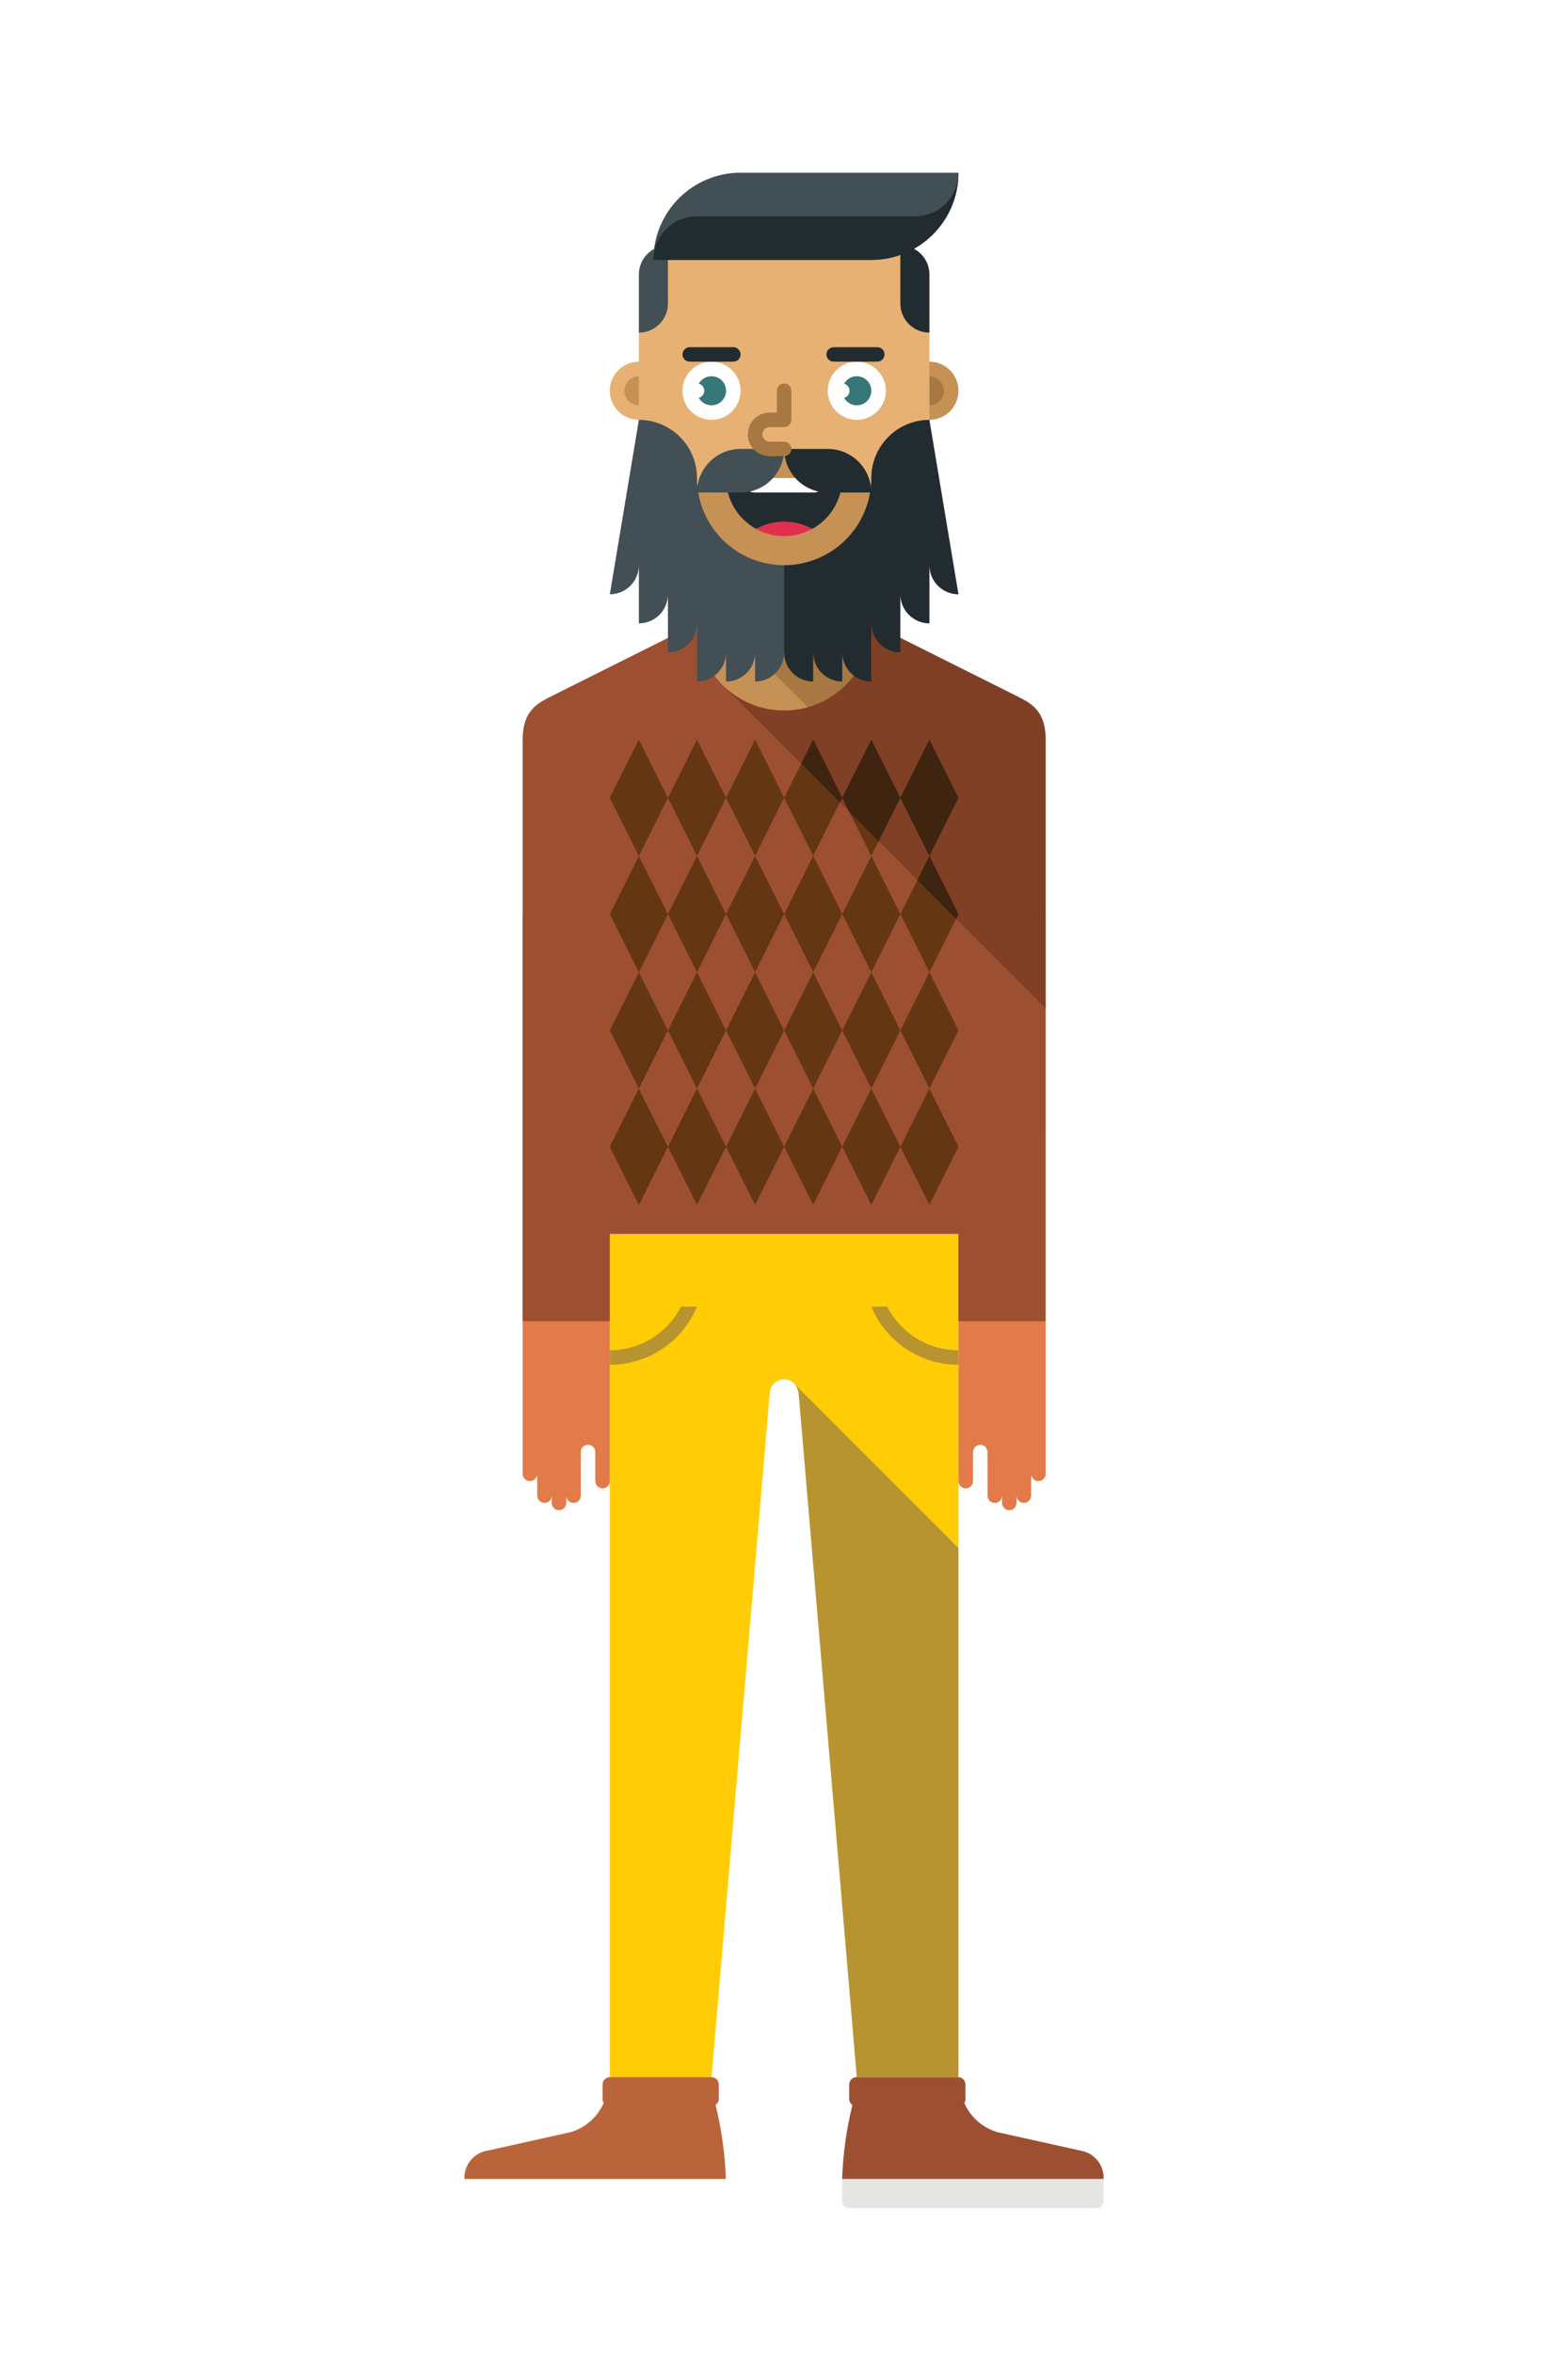 <svg id="53529ba9-7bf2-4ee0-854f-926a789e45d7" data-name="Layer 1" xmlns="http://www.w3.org/2000/svg" xmlns:xlink="http://www.w3.org/1999/xlink" viewBox="0 0 226.77 340.16">
  <defs>
    <style>
      .\37 92331e2-a4af-4dde-a5f3-270e7c29ab12, .da7c978d-0f3b-4aa8-9172-edbc47c83640 {
        fill: none;
      }

      .da7c978d-0f3b-4aa8-9172-edbc47c83640 {
        clip-rule: evenodd;
      }

      .\33 6539a46-6bfe-4c46-aacd-e21194fc81d6 {
        clip-path: url(#1ee0afdd-0c65-4200-866c-275219483e33);
      }

      .fe9b7569-a701-4ec1-a207-ce103f3ecc9b {
        fill: #e27a49;
      }

      .f83390d2-d0a8-4e3b-ace9-fff4e6c0a85e {
        clip-path: url(#5746ebe1-1178-4803-bb2f-0e49e9428c8a);
      }

      .d6634604-a28b-4f51-94d4-ca270d022f93 {
        fill: #ffcc05;
      }

      .\38 91f2244-6696-4056-be08-2257854770a1 {
        clip-path: url(#f7a69011-d6ae-4d65-afec-1b5c48ecf8e9);
      }

      .\33 14fc2a0-957e-4f3a-8db4-2955a52b7caa {
        fill: #b7942f;
      }

      .\32 8288b7a-72d6-4405-8433-3b07e4132d34 {
        clip-path: url(#30b4d845-c59b-422a-8051-d9eec6f65613);
      }

      .\31 3cfc7d6-9e1a-4c59-b46d-f427a2358071 {
        clip-path: url(#8f424e88-e9cc-40f5-a1e7-e20931d8d45d);
      }

      .\30 33fd283-f0ed-420b-b4f0-e61af1cf1164 {
        fill: #c69155;
      }

      .\34 3021452-8fa7-4fcc-ab72-9198f22fa505 {
        clip-path: url(#39388928-7abc-46c4-8db3-ebe8be10cb47);
      }

      .\35 efc7cb0-27a3-42cc-9921-04c2e1cd5b9a {
        fill: #a77841;
      }

      .\38 73aefe3-58fb-44f2-9ae4-0ebee95e309d {
        clip-path: url(#ed9c3dbf-14dc-4eb2-a285-34b8b7d08fca);
      }

      .\38 62dae9b-bcb3-4eef-a282-eb8165eed320 {
        clip-path: url(#fd59ddeb-f94b-451c-89d4-8f308cccd4fa);
      }

      .\34 bf8b8bf-84cf-4603-b634-c73da418fd2d {
        clip-path: url(#fffcd797-f16d-4cab-a318-9171ab6168f5);
      }

      .\32 c02646e-15d6-4839-be59-598a171ef7f3 {
        fill: #e7b174;
      }

      .\33 44c82ec-b21a-4168-9f1f-bcf3123fac49 {
        clip-path: url(#7f73b54a-7cf5-4f3b-9c25-0abe91038fa6);
      }

      .c14974c5-e2f4-41e4-ad17-b19432af2515 {
        clip-path: url(#95ec5f21-eb49-46ce-aa46-c3c32f034767);
      }

      .\32 0758401-9a31-4ec6-9d33-18e2ca9b45a6 {
        clip-path: url(#12794c1d-11f3-4814-890e-dd927d454b45);
      }

      .\37 96fbd2b-ea96-430b-a800-2c76f1e3cbc7 {
        clip-path: url(#371660ed-84ee-47c9-a950-924badf229ac);
      }

      .\32 50b83ad-b785-4462-b122-0542f9190d26 {
        fill: #222c30;
      }

      .\31 a577b69-1b48-4dec-b7d6-db890afd63e0 {
        clip-path: url(#ceff4b2d-25b9-419d-9c39-6009532fbf98);
      }

      .\36 ef7a6f3-6edb-4294-b0ec-1b00adededba {
        fill: #dd314e;
      }

      .\35 fe78605-f953-471b-99dc-f20f0bfd68ff {
        clip-path: url(#1dc96946-088b-491c-82ee-bb81886894ab);
      }

      .\33 afdb9e6-b93a-40ae-b4a5-52b75d0ff4aa {
        fill: #fff;
      }

      .\37 ab7f4e1-8078-44fe-b2c2-dcc6ff16012f {
        clip-path: url(#29e9e426-66ed-43f4-96c8-d385f63000db);
      }

      .\32 4daecca-917e-497f-8267-ffe8c80ab02b {
        clip-path: url(#60555365-fea7-47fc-a6f8-5fcd7386c589);
      }

      .dbf9de0c-7670-434c-bb42-f42d85c24531 {
        clip-path: url(#a18eeb1a-1679-4c01-a9d1-15ae194c3548);
      }

      .de1934ae-2c27-4f10-9718-cbfdf48bfa22 {
        clip-path: url(#76b82b89-14af-417d-9b7d-204111a65032);
      }

      .fc27e9c7-413b-4f98-a423-6008340a4951 {
        fill: #367878;
      }

      .df488bc1-4faf-48d0-abb7-c7f51ebcc3e4 {
        clip-path: url(#2d2ebbfe-30c0-4282-a597-df723127eb55);
      }

      .\34 a56a2ff-6e03-44f0-955a-69c99f3b45ff {
        clip-path: url(#ab801791-e918-409c-b718-d4ab3a1599fe);
      }

      .e45675b7-2435-41bd-8741-637e325b5f3f {
        clip-path: url(#e94bc783-79bd-47f7-92bf-73127cf4a161);
      }

      .\31 1457c2f-a50d-4f7f-b697-e6b1bf4a5f36 {
        clip-path: url(#60d9ff26-3409-442c-969f-b4a0ec8326b6);
      }

      .\30 a39fafb-dff8-42ec-ba2e-5674f14e4446 {
        fill: #424f55;
      }

      .c323663b-7485-467b-ba3e-2e4457eb7149 {
        clip-path: url(#f344b5bf-78c6-4fe3-99b7-5ee0eb192db7);
      }

      .b929d2ac-c9e5-4d52-8d0a-4d9fd817886b {
        clip-path: url(#a81b6c7a-3a69-4a55-ae76-5d90436cff43);
      }

      .\37 1e80721-da64-4dfe-8e31-8b04aace27bf {
        clip-path: url(#fbac111d-09f1-4c7d-a4f6-ae50f84e2413);
      }

      .\34 232c43a-356e-4a29-b4a2-0101f0029631 {
        clip-path: url(#7ca8870b-014a-48f0-bfee-e1ae92340e42);
      }

      .aeda65f7-14d6-41d6-a1b4-b9469a0a74b6 {
        clip-path: url(#7337fd58-51bd-4fae-8642-5be6b7690d9c);
      }

      .\34 7127ac8-eb14-4abf-9b6f-b1423f6c8d27 {
        clip-path: url(#7d4e56e3-487e-40f8-a937-d617dbe0fb0c);
      }

      .afe9bbb9-d67d-47ba-b5c8-cdda20418a83 {
        clip-path: url(#17bc57a4-e190-4571-bd55-9b8e6a5f232c);
      }

      .bd2ded07-32d6-414f-a191-9a7badd316b1 {
        clip-path: url(#78e15584-44a5-49fc-a028-c77e68845412);
      }

      .\36 afb2566-a4ed-4a1f-b3c8-505958ca7979 {
        clip-path: url(#6206857b-005d-4dae-be97-bfe26a7bdd87);
      }

      .d1af2069-912d-4130-a532-da8e39aefdcd {
        fill: #9d5031;
      }

      .\31 cd16d7d-85dd-4938-ab3f-948b7e1aedc0 {
        clip-path: url(#4fe97c47-33e7-4e86-8a55-7935a0f71e4e);
      }

      .\33 3bd71fd-2cf7-43cd-bdc5-ef536ca2c63f {
        fill: #804026;
      }

      .f0736e67-4306-40a4-909a-0e403d1f68cd {
        clip-path: url(#852aa0f4-9dbd-42b3-a5f4-7da035e481b0);
      }

      .\32 e63cc74-da21-475f-9576-f1e373cff7a9 {
        clip-path: url(#9e800861-5915-4609-abca-7b97cf704c0e);
      }

      .\34 22a653a-12c1-43b9-b192-f9f59738bc4c {
        clip-path: url(#5c828b17-d222-4a69-8478-910729c844ad);
      }

      .c14a5ee2-6761-44a0-a22a-bc5caf931d6c {
        clip-path: url(#2c90cc06-0aea-478f-85ed-32a6794fb55b);
      }

      .ff7b90a2-30ca-4c09-8181-ef1acd8a1666 {
        fill: #ba643c;
      }

      .\35 e358be6-f424-4389-84c0-7d751dc4e243 {
        clip-path: url(#224d7ec4-cf01-41b3-bc9a-2d7daa98e7d8);
      }

      .f3a74534-e3b9-456d-bed3-553b66747478 {
        fill: #e5e5e4;
      }

      .\37 ed7c534-6e1b-460e-86bc-1f46ead825f6 {
        clip-path: url(#fe9da4ae-2062-4a9e-a7d3-7f4b9ca1a7e2);
      }

      .\33 b9909af-2720-4008-ba74-46906a076130 {
        clip-path: url(#e87e4b76-cb46-4691-a359-a88f6a0c6b97);
      }

      .e7ec8bfb-76d8-4033-baed-34f704b6acbb {
        fill: #653614;
      }

      .\39 f470c98-47e0-421c-b553-24f8026a71f0 {
        clip-path: url(#f1ab7e27-ea40-4ca2-a521-17d5521145e8);
      }

      .\30 9d3a240-4f0c-474b-b642-9683208956ee {
        fill: #3f2410;
      }
    </style>
    <clipPath id="1ee0afdd-0c65-4200-866c-275219483e33">
      <path class="da7c978d-0f3b-4aa8-9172-edbc47c83640" d="M138.617,214.112a1.051,1.051,0,1,0,2.102,0V209.91a1.05,1.05,0,1,1,2.1,0v6.304a1.051,1.051,0,0,0,2.102.013v1.038a1.05,1.05,0,1,0,2.1,0v-1.051a1.051,1.051,0,1,0,2.102,0v-3.152a1.05,1.05,0,0,0,2.1,0v-80.913H138.617v81.963Z"/>
    </clipPath>
    <clipPath id="5746ebe1-1178-4803-bb2f-0e49e9428c8a">
      <path class="da7c978d-0f3b-4aa8-9172-edbc47c83640" d="M88.195,178.384h50.423v45.411l-23.11-22.293a2.101,2.101,0,0,0-4.202,0l-8.404,98.776H88.195V178.384Z"/>
    </clipPath>
    <clipPath id="f7a69011-d6ae-4d65-afec-1b5c48ecf8e9">
      <path class="da7c978d-0f3b-4aa8-9172-edbc47c83640" d="M100.8,188.893A13.665,13.665,0,0,1,88.194,197.3v-2.102a11.497,11.497,0,0,0,6.663-2.112,11.62,11.62,0,0,0,3.634-4.192h2.309Zm25.211,0A13.661,13.661,0,0,0,138.618,197.3v-2.102a11.55,11.55,0,0,1-10.297-6.304h-2.309Z"/>
    </clipPath>
    <clipPath id="30b4d845-c59b-422a-8051-d9eec6f65613">
      <path class="da7c978d-0f3b-4aa8-9172-edbc47c83640" d="M138.618,223.796v76.483H123.911l-8.404-98.776a2.453,2.453,0,0,0-.575-1.398Z"/>
    </clipPath>
    <clipPath id="8f424e88-e9cc-40f5-a1e7-e20931d8d45d">
      <rect class="792331e2-a4af-4dde-a5f3-270e7c29ab12" x="100.8" y="77.508" width="25.212" height="29.422"/>
    </clipPath>
    <clipPath id="39388928-7abc-46c4-8db3-ebe8be10cb47">
      <polygon class="da7c978d-0f3b-4aa8-9172-edbc47c83640" points="100.8 77.507 126.013 77.507 126.013 106.93 121.511 106.93 100.8 86.212 100.8 77.507"/>
    </clipPath>
    <clipPath id="ed9c3dbf-14dc-4eb2-a285-34b8b7d08fca">
      <path class="da7c978d-0f3b-4aa8-9172-edbc47c83640" d="M134.416,52.288a4.203,4.203,0,1,0,4.202,4.202,4.202,4.202,0,0,0-4.202-4.202"/>
    </clipPath>
    <clipPath id="fd59ddeb-f94b-451c-89d4-8f308cccd4fa">
      <path class="da7c978d-0f3b-4aa8-9172-edbc47c83640" d="M134.416,54.389a2.102,2.102,0,1,0,2.1,2.101,2.102,2.102,0,0,0-2.1-2.101"/>
    </clipPath>
    <clipPath id="fffcd797-f16d-4cab-a318-9171ab6168f5">
      <path class="da7c978d-0f3b-4aa8-9172-edbc47c83640" d="M92.397,52.288a4.203,4.203,0,1,0,4.202,4.202,4.202,4.202,0,0,0-4.202-4.202"/>
    </clipPath>
    <clipPath id="7f73b54a-7cf5-4f3b-9c25-0abe91038fa6">
      <path class="da7c978d-0f3b-4aa8-9172-edbc47c83640" d="M92.397,54.389a2.102,2.102,0,1,0,2.1,2.101,2.101,2.101,0,0,0-2.1-2.101"/>
    </clipPath>
    <clipPath id="95ec5f21-eb49-46ce-aa46-c3c32f034767">
      <path class="da7c978d-0f3b-4aa8-9172-edbc47c83640" d="M113.407,27.069A21.073,21.073,0,0,1,134.415,48.083V69.101a21.009,21.009,0,1,1-42.019,0V48.083a21.074,21.074,0,0,1,21.01-21.014"/>
    </clipPath>
    <clipPath id="12794c1d-11f3-4814-890e-dd927d454b45">
      <path class="da7c978d-0f3b-4aa8-9172-edbc47c83640" d="M92.692,71.201a21.308,21.308,0,0,0,41.428,0h-8.283l-12.431-6.304-12.431,6.304h-8.282Z"/>
    </clipPath>
    <clipPath id="371660ed-84ee-47c9-a950-924badf229ac">
      <path class="da7c978d-0f3b-4aa8-9172-edbc47c83640" d="M117.477,76.456A8.405,8.405,0,0,0,121.81,69.1l-8.404,1.051L105.002,69.1a8.403,8.403,0,0,0,4.334,7.356h8.141Z"/>
    </clipPath>
    <clipPath id="ceff4b2d-25b9-419d-9c39-6009532fbf98">
      <path class="da7c978d-0f3b-4aa8-9172-edbc47c83640" d="M113.406,77.507a8.368,8.368,0,0,0,4.071-1.051,8.407,8.407,0,0,0-8.141,0,8.372,8.372,0,0,0,4.071,1.051"/>
    </clipPath>
    <clipPath id="1dc96946-088b-491c-82ee-bb81886894ab">
      <path class="da7c978d-0f3b-4aa8-9172-edbc47c83640" d="M102.901,52.288a4.203,4.203,0,1,1-4.202,4.202,4.202,4.202,0,0,1,4.202-4.202"/>
    </clipPath>
    <clipPath id="29e9e426-66ed-43f4-96c8-d385f63000db">
      <path class="da7c978d-0f3b-4aa8-9172-edbc47c83640" d="M119.709,69.101a2.111,2.111,0,0,1-2.102,2.101h-8.404a2.108,2.108,0,0,1-2.1-2.101h12.606Z"/>
    </clipPath>
    <clipPath id="60555365-fea7-47fc-a6f8-5fcd7386c589">
      <path class="da7c978d-0f3b-4aa8-9172-edbc47c83640" d="M113.406,64.898a6.305,6.305,0,0,0,6.304,6.304h6.302a6.303,6.303,0,0,0-6.302-6.304h-6.304Z"/>
    </clipPath>
    <clipPath id="a18eeb1a-1679-4c01-a9d1-15ae194c3548">
      <path class="da7c978d-0f3b-4aa8-9172-edbc47c83640" d="M123.911,52.288a4.203,4.203,0,1,1-4.202,4.202,4.202,4.202,0,0,1,4.202-4.202"/>
    </clipPath>
    <clipPath id="76b82b89-14af-417d-9b7d-204111a65032">
      <path class="da7c978d-0f3b-4aa8-9172-edbc47c83640" d="M102.901,54.389a2.102,2.102,0,1,1-2.1,2.101,2.102,2.102,0,0,1,2.1-2.101"/>
    </clipPath>
    <clipPath id="2d2ebbfe-30c0-4282-a597-df723127eb55">
      <path class="da7c978d-0f3b-4aa8-9172-edbc47c83640" d="M123.911,54.389a2.102,2.102,0,1,1-2.1,2.101,2.102,2.102,0,0,1,2.1-2.101"/>
    </clipPath>
    <clipPath id="ab801791-e918-409c-b718-d4ab3a1599fe">
      <path class="da7c978d-0f3b-4aa8-9172-edbc47c83640" d="M100.8,55.44A1.051,1.051,0,1,1,99.75,56.49,1.05,1.05,0,0,1,100.8,55.44"/>
    </clipPath>
    <clipPath id="e94bc783-79bd-47f7-92bf-73127cf4a161">
      <path class="da7c978d-0f3b-4aa8-9172-edbc47c83640" d="M121.81,55.44a1.051,1.051,0,1,1-1.051,1.05,1.051,1.051,0,0,1,1.051-1.05"/>
    </clipPath>
    <clipPath id="60d9ff26-3409-442c-969f-b4a0ec8326b6">
      <path class="da7c978d-0f3b-4aa8-9172-edbc47c83640" d="M96.599,43.882V35.475a4.202,4.202,0,0,0-4.202,4.202v8.41a4.203,4.203,0,0,0,4.202-4.205"/>
    </clipPath>
    <clipPath id="f344b5bf-78c6-4fe3-99b7-5ee0eb192db7">
      <path class="da7c978d-0f3b-4aa8-9172-edbc47c83640" d="M126.013,37.576H94.497a12.608,12.608,0,0,1,12.606-12.61H138.62a12.61,12.61,0,0,1-12.607,12.61"/>
    </clipPath>
    <clipPath id="a81b6c7a-3a69-4a55-ae76-5d90436cff43">
      <path class="da7c978d-0f3b-4aa8-9172-edbc47c83640" d="M126.013,37.576H94.497c0-.056.003-0.11,0.003-0.164a6.304,6.304,0,0,1,6.301-6.142h31.516a6.304,6.304,0,0,0,6.301-6.14A12.608,12.608,0,0,1,126.013,37.576"/>
    </clipPath>
    <clipPath id="fbac111d-09f1-4c7d-a4f6-ae50f84e2413">
      <path class="da7c978d-0f3b-4aa8-9172-edbc47c83640" d="M130.213,43.882V35.475a4.202,4.202,0,0,1,4.202,4.202v8.408a4.204,4.204,0,0,1-4.202-4.203"/>
    </clipPath>
    <clipPath id="7ca8870b-014a-48f0-bfee-e1ae92340e42">
      <path class="da7c978d-0f3b-4aa8-9172-edbc47c83640" d="M113.406,64.898h-6.302A6.304,6.304,0,0,0,100.8,71.202h6.304a6.303,6.303,0,0,0,6.302-6.304"/>
    </clipPath>
    <clipPath id="7337fd58-51bd-4fae-8642-5be6b7690d9c">
      <path class="da7c978d-0f3b-4aa8-9172-edbc47c83640" d="M112.359,56.49a1.046,1.046,0,0,1,2.092,0v4.205a1.05,1.05,0,0,1-1.045,1.05h-2.102a1.053,1.053,0,0,0,0,2.107h2.102a1.047,1.047,0,0,1,0,2.094l-2.102.003a3.152,3.152,0,0,1,0-6.304h1.055V56.49Z"/>
    </clipPath>
    <clipPath id="7d4e56e3-487e-40f8-a937-d617dbe0fb0c">
      <path class="da7c978d-0f3b-4aa8-9172-edbc47c83640" d="M99.754,52.283a1.046,1.046,0,1,1,0-2.093h6.304a1.046,1.046,0,0,1,0,2.093H99.754Z"/>
    </clipPath>
    <clipPath id="17bc57a4-e190-4571-bd55-9b8e6a5f232c">
      <path class="da7c978d-0f3b-4aa8-9172-edbc47c83640" d="M120.571,52.283a1.046,1.046,0,0,1,0-2.093h6.304a1.046,1.046,0,1,1,0,2.093h-6.304Z"/>
    </clipPath>
    <clipPath id="78e15584-44a5-49fc-a028-c77e68845412">
      <path class="da7c978d-0f3b-4aa8-9172-edbc47c83640" d="M88.195,214.112a1.051,1.051,0,1,1-2.102,0V209.91a1.05,1.05,0,1,0-2.1,0v6.304a1.05,1.05,0,0,1-2.1.013v1.038a1.051,1.051,0,1,1-2.102,0v-1.051a1.051,1.051,0,1,1-2.102,0v-3.152a1.05,1.05,0,0,1-2.1,0v-80.913H88.195v81.963Z"/>
    </clipPath>
    <clipPath id="6206857b-005d-4dae-be97-bfe26a7bdd87">
      <path class="da7c978d-0f3b-4aa8-9172-edbc47c83640" d="M75.589,190.995V106.93c0-4.203,2.133-5.27,4.201-6.306L100.8,90.115a12.606,12.606,0,1,0,25.212,0l21.01,10.509c2.068,1.036,4.202,2.105,4.202,6.306l-0.001,84.065H138.618V178.384H88.195v12.611H75.589Z"/>
    </clipPath>
    <clipPath id="4fe97c47-33e7-4e86-8a55-7935a0f71e4e">
      <path class="da7c978d-0f3b-4aa8-9172-edbc47c83640" d="M104.492,99.034a12.606,12.606,0,0,0,21.52-8.917l21.01,10.506c2.069,1.036,4.202,2.102,4.202,6.306l-0.001,38.85Z"/>
    </clipPath>
    <clipPath id="852aa0f4-9dbd-42b3-a5f4-7da035e481b0">
      <path class="da7c978d-0f3b-4aa8-9172-edbc47c83640" d="M130.214,94.321a4.204,4.204,0,0,1-4.202-4.203v8.405A4.204,4.204,0,0,1,121.81,94.32v4.205a4.204,4.204,0,0,1-4.202-4.205v4.205a4.202,4.202,0,0,1-4.201-4.205l-2.102-6.304,2.1-6.307a12.607,12.607,0,0,0,12.606-12.607,8.408,8.408,0,0,1,8.404-8.407l4.202,25.219a4.203,4.203,0,0,1-4.202-4.205v8.408a4.203,4.203,0,0,1-4.202-4.203v8.408Z"/>
    </clipPath>
    <clipPath id="9e800861-5915-4609-abca-7b97cf704c0e">
      <path class="da7c978d-0f3b-4aa8-9172-edbc47c83640" d="M113.407,94.32a4.203,4.203,0,0,1-4.202,4.205V94.32a4.204,4.204,0,0,1-4.202,4.203V94.32a4.203,4.203,0,0,1-4.202,4.203V90.118a4.204,4.204,0,0,1-4.202,4.203V85.913a4.203,4.203,0,0,1-4.202,4.203V81.709a4.206,4.206,0,0,1-4.202,4.205l4.202-25.219A8.407,8.407,0,0,1,100.8,69.1a12.607,12.607,0,0,0,12.605,12.609h0.001V94.32Z"/>
    </clipPath>
    <clipPath id="5c828b17-d222-4a69-8478-910729c844ad">
      <path class="da7c978d-0f3b-4aa8-9172-edbc47c83640" d="M67.164,314.991h37.817v3.152a1.054,1.054,0,0,1-1.051,1.051H68.213a1.054,1.054,0,0,1-1.05-1.051v-3.152Z"/>
    </clipPath>
    <clipPath id="2c90cc06-0aea-478f-85ed-32a6794fb55b">
      <path class="da7c978d-0f3b-4aa8-9172-edbc47c83640" d="M102.9,300.279a1.055,1.055,0,0,1,1.051,1.051v2.102a1.048,1.048,0,0,1-.462.869,51.675,51.675,0,0,1,1.485,10.69h-37.81a3.972,3.972,0,0,1,2.86-3.984l12.451-2.767a7.53,7.53,0,0,0,4.837-4.241,1.048,1.048,0,0,1-.167-0.567V301.33a1.055,1.055,0,0,1,1.029-1.051H102.9Z"/>
    </clipPath>
    <clipPath id="224d7ec4-cf01-41b3-bc9a-2d7daa98e7d8">
      <path class="da7c978d-0f3b-4aa8-9172-edbc47c83640" d="M159.606,314.991H121.789v3.152a1.054,1.054,0,0,0,1.051,1.051H158.555a1.054,1.054,0,0,0,1.051-1.051v-3.152Z"/>
    </clipPath>
    <clipPath id="fe9da4ae-2062-4a9e-a7d3-7f4b9ca1a7e2">
      <path class="da7c978d-0f3b-4aa8-9172-edbc47c83640" d="M123.868,300.279a1.054,1.054,0,0,0-1.05,1.051v2.102a1.05,1.05,0,0,0,.461.869,51.766,51.766,0,0,0-1.485,10.69h37.812a3.973,3.973,0,0,0-2.861-3.984l-12.45-2.767a7.524,7.524,0,0,1-4.837-4.241,1.048,1.048,0,0,0,.167-0.567V301.33a1.055,1.055,0,0,0-1.029-1.051H123.868Z"/>
    </clipPath>
    <clipPath id="e87e4b76-cb46-4691-a359-a88f6a0c6b97">
      <path class="da7c978d-0f3b-4aa8-9172-edbc47c83640" d="M92.396,140.555l-4.202-8.405,4.202-8.407-4.202-8.407,4.202-8.407,4.202,8.407-4.202,8.407,4.202,8.407-4.202,8.405,4.202,8.408-4.202,8.405,4.202,8.407-4.202,8.407-4.202-8.407,4.202-8.407-4.202-8.405Zm42.019-16.812-4.201-8.407,4.201-8.407,4.202,8.407-4.202,8.407,4.202,8.407-4.202,8.405,4.202,8.408-4.202,8.405,4.202,8.407-4.202,8.407-4.201-8.407,4.201-8.407-4.201-8.405,4.201-8.408-4.201-8.405Zm-8.404,0-4.202-8.407,4.202-8.407,4.203,8.407-4.203,8.407,4.203,8.407-4.203,8.405,4.203,8.408-4.203,8.405,4.203,8.407-4.203,8.407-4.202-8.407,4.202-8.407-4.202-8.405,4.202-8.408-4.202-8.405Zm-8.404,0-4.201-8.407,4.201-8.407,4.202,8.407-4.202,8.407,4.202,8.407-4.202,8.405,4.202,8.408-4.202,8.405,4.202,8.407-4.202,8.407-4.201-8.407,4.201-8.407-4.201-8.405,4.201-8.408-4.201-8.405Zm-8.403,0-4.202-8.407,4.202-8.407,4.202,8.407-4.202,8.407,4.202,8.407-4.202,8.405,4.202,8.408-4.202,8.405,4.202,8.407-4.202,8.407-4.202-8.407,4.202-8.407-4.202-8.405,4.202-8.408-4.202-8.405Zm-8.404,0-4.202-8.407,4.202-8.407,4.202,8.407-4.202,8.407,4.202,8.407-4.202,8.405,4.202,8.408-4.202,8.405,4.202,8.407-4.202,8.407-4.202-8.407,4.202-8.407-4.202-8.405,4.202-8.408-4.202-8.405Z"/>
    </clipPath>
    <clipPath id="f1ab7e27-ea40-4ca2-a521-17d5521145e8">
      <path class="da7c978d-0f3b-4aa8-9172-edbc47c83640" d="M138.277,132.83l-5.603-5.604,1.74-3.483-4.201-8.407,4.201-8.405,4.202,8.405-4.202,8.407,4.202,8.407Zm-11.204-11.209-4.244-4.244-1.02-2.041,4.202-8.405,4.202,8.405Zm-5.604-5.606-5.601-5.603,1.74-3.482,4.202,8.405Z"/>
    </clipPath>
  </defs>
  <title>people</title>
  <g>
    <g class="36539a46-6bfe-4c46-aacd-e21194fc81d6">
      <rect class="fe9b7569-a701-4ec1-a207-ce103f3ecc9b" x="133.617" y="127.149" width="22.606" height="96.168"/>
    </g>
    <g class="f83390d2-d0a8-4e3b-ace9-fff4e6c0a85e">
      <rect class="d6634604-a28b-4f51-94d4-ca270d022f93" x="83.195" y="173.384" width="60.423" height="131.894"/>
    </g>
    <g class="891f2244-6696-4056-be08-2257854770a1">
      <rect class="314fc2a0-957e-4f3a-8db4-2955a52b7caa" x="83.194" y="183.893" width="60.423" height="18.407"/>
    </g>
    <g class="28288b7a-72d6-4405-8433-3b07e4132d34">
      <rect class="314fc2a0-957e-4f3a-8db4-2955a52b7caa" x="109.932" y="195.104" width="33.685" height="110.175"/>
    </g>
    <g class="13cfc7d6-9e1a-4c59-b46d-f427a2358071">
      <rect class="033fd283-f0ed-420b-b4f0-e61af1cf1164" x="95.8" y="72.508" width="35.212" height="39.422"/>
    </g>
    <g class="43021452-8fa7-4fcc-ab72-9198f22fa505">
      <rect class="5efc7cb0-27a3-42cc-9921-04c2e1cd5b9a" x="95.8" y="72.507" width="35.212" height="39.422"/>
    </g>
    <g class="873aefe3-58fb-44f2-9ae4-0ebee95e309d">
      <rect class="033fd283-f0ed-420b-b4f0-e61af1cf1164" x="125.214" y="47.288" width="18.404" height="18.407"/>
    </g>
    <g class="862dae9b-bcb3-4eef-a282-eb8165eed320">
      <rect class="5efc7cb0-27a3-42cc-9921-04c2e1cd5b9a" x="127.315" y="49.389" width="14.201" height="14.203"/>
    </g>
    <g class="4bf8b8bf-84cf-4603-b634-c73da418fd2d">
      <rect class="2c02646e-15d6-4839-be59-598a171ef7f3" x="83.195" y="47.288" width="18.404" height="18.407"/>
    </g>
    <g class="344c82ec-b21a-4168-9f1f-bcf3123fac49">
      <rect class="033fd283-f0ed-420b-b4f0-e61af1cf1164" x="85.296" y="49.389" width="14.201" height="14.203"/>
    </g>
    <g class="c14974c5-e2f4-41e4-ad17-b19432af2515">
      <rect class="2c02646e-15d6-4839-be59-598a171ef7f3" x="87.397" y="22.069" width="52.019" height="73.048"/>
    </g>
    <g class="20758401-9a31-4ec6-9d33-18e2ca9b45a6">
      <rect class="033fd283-f0ed-420b-b4f0-e61af1cf1164" x="87.692" y="59.897" width="51.428" height="32.615"/>
    </g>
    <g class="796fbd2b-ea96-430b-a800-2c76f1e3cbc7">
      <rect class="250b83ad-b785-4462-b122-0542f9190d26" x="100.002" y="64.1" width="26.808" height="17.356"/>
    </g>
    <g class="1a577b69-1b48-4dec-b7d6-db890afd63e0">
      <rect class="6ef7a6f3-6edb-4294-b0ec-1b00adededba" x="104.335" y="70.405" width="18.141" height="12.102"/>
    </g>
    <g class="5fe78605-f953-471b-99dc-f20f0bfd68ff">
      <rect class="3afdb9e6-b93a-40ae-b4a5-52b75d0ff4aa" x="93.699" y="47.288" width="18.404" height="18.407"/>
    </g>
    <g class="7ab7f4e1-8078-44fe-b2c2-dcc6ff16012f">
      <rect class="3afdb9e6-b93a-40ae-b4a5-52b75d0ff4aa" x="102.103" y="64.101" width="22.606" height="12.101"/>
    </g>
    <g class="24daecca-917e-497f-8267-ffe8c80ab02b">
      <rect class="250b83ad-b785-4462-b122-0542f9190d26" x="108.406" y="59.898" width="22.606" height="16.304"/>
    </g>
    <g class="dbf9de0c-7670-434c-bb42-f42d85c24531">
      <rect class="3afdb9e6-b93a-40ae-b4a5-52b75d0ff4aa" x="114.709" y="47.288" width="18.404" height="18.407"/>
    </g>
    <g class="de1934ae-2c27-4f10-9718-cbfdf48bfa22">
      <rect class="fc27e9c7-413b-4f98-a423-6008340a4951" x="95.801" y="49.389" width="14.201" height="14.203"/>
    </g>
    <g class="df488bc1-4faf-48d0-abb7-c7f51ebcc3e4">
      <rect class="fc27e9c7-413b-4f98-a423-6008340a4951" x="116.811" y="49.389" width="14.201" height="14.203"/>
    </g>
    <g class="4a56a2ff-6e03-44f0-955a-69c99f3b45ff">
      <rect class="3afdb9e6-b93a-40ae-b4a5-52b75d0ff4aa" x="94.749" y="50.44" width="12.102" height="12.101"/>
    </g>
    <g class="e45675b7-2435-41bd-8741-637e325b5f3f">
      <rect class="3afdb9e6-b93a-40ae-b4a5-52b75d0ff4aa" x="115.759" y="50.44" width="12.1" height="12.101"/>
    </g>
    <g class="11457c2f-a50d-4f7f-b697-e6b1bf4a5f36">
      <rect class="0a39fafb-dff8-42ec-ba2e-5674f14e4446" x="87.397" y="30.475" width="14.202" height="22.612"/>
    </g>
    <g class="c323663b-7485-467b-ba3e-2e4457eb7149">
      <rect class="0a39fafb-dff8-42ec-ba2e-5674f14e4446" x="89.497" y="19.966" width="54.123" height="22.61"/>
    </g>
    <g class="b929d2ac-c9e5-4d52-8d0a-4d9fd817886b">
      <rect class="250b83ad-b785-4462-b122-0542f9190d26" x="89.497" y="20.13" width="54.121" height="22.446"/>
    </g>
    <g class="71e80721-da64-4dfe-8e31-8b04aace27bf">
      <rect class="250b83ad-b785-4462-b122-0542f9190d26" x="125.213" y="30.475" width="14.202" height="22.61"/>
    </g>
    <g class="4232c43a-356e-4a29-b4a2-0101f0029631">
      <rect class="0a39fafb-dff8-42ec-ba2e-5674f14e4446" x="95.8" y="59.898" width="22.606" height="16.304"/>
    </g>
    <g class="aeda65f7-14d6-41d6-a1b4-b9469a0a74b6">
      <rect class="5efc7cb0-27a3-42cc-9921-04c2e1cd5b9a" x="103.153" y="50.444" width="16.298" height="20.504"/>
    </g>
    <g class="47127ac8-eb14-4abf-9b6f-b1423f6c8d27">
      <rect class="250b83ad-b785-4462-b122-0542f9190d26" x="93.707" y="45.191" width="18.396" height="12.093"/>
    </g>
    <g class="afe9bbb9-d67d-47ba-b5c8-cdda20418a83">
      <rect class="250b83ad-b785-4462-b122-0542f9190d26" x="114.525" y="45.191" width="18.396" height="12.093"/>
    </g>
    <g class="bd2ded07-32d6-414f-a191-9a7badd316b1">
      <rect class="fe9b7569-a701-4ec1-a207-ce103f3ecc9b" x="70.589" y="127.149" width="22.606" height="96.168"/>
    </g>
    <g class="6afb2566-a4ed-4a1f-b3c8-505958ca7979">
      <rect class="d1af2069-912d-4130-a532-da8e39aefdcd" x="70.589" y="85.115" width="85.635" height="110.88"/>
    </g>
    <g class="1cd16d7d-85dd-4938-ab3f-948b7e1aedc0">
      <rect class="33bd71fd-2cf7-43cd-bdc5-ef536ca2c63f" x="99.492" y="85.117" width="56.732" height="65.663"/>
    </g>
    <g class="f0736e67-4306-40a4-909a-0e403d1f68cd">
      <rect class="250b83ad-b785-4462-b122-0542f9190d26" x="106.305" y="55.694" width="37.312" height="47.831"/>
    </g>
    <g class="2e63cc74-da21-475f-9576-f1e373cff7a9">
      <rect class="0a39fafb-dff8-42ec-ba2e-5674f14e4446" x="83.194" y="55.694" width="35.212" height="47.831"/>
    </g>
    <g class="422a653a-12c1-43b9-b192-f9f59738bc4c">
      <rect class="3afdb9e6-b93a-40ae-b4a5-52b75d0ff4aa" x="62.164" y="309.991" width="47.817" height="14.203"/>
    </g>
    <g class="c14a5ee2-6761-44a0-a22a-bc5caf931d6c">
      <rect class="ff7b90a2-30ca-4c09-8181-ef1acd8a1666" x="62.163" y="295.279" width="47.81" height="24.713"/>
    </g>
    <g class="5e358be6-f424-4389-84c0-7d751dc4e243">
      <rect class="f3a74534-e3b9-456d-bed3-553b66747478" x="116.789" y="309.991" width="47.817" height="14.203"/>
    </g>
    <g class="7ed7c534-6e1b-460e-86bc-1f46ead825f6">
      <rect class="d1af2069-912d-4130-a532-da8e39aefdcd" x="116.795" y="295.279" width="47.812" height="24.713"/>
    </g>
    <g class="3b9909af-2720-4008-ba74-46906a076130">
      <rect class="e7ec8bfb-76d8-4033-baed-34f704b6acbb" x="83.194" y="101.929" width="60.423" height="77.253"/>
    </g>
    <g class="9f470c98-47e0-421c-b553-24f8026a71f0">
      <rect class="09d3a240-4f0c-474b-b642-9683208956ee" x="110.868" y="101.93" width="32.748" height="35.9"/>
    </g>
  </g>
</svg>
